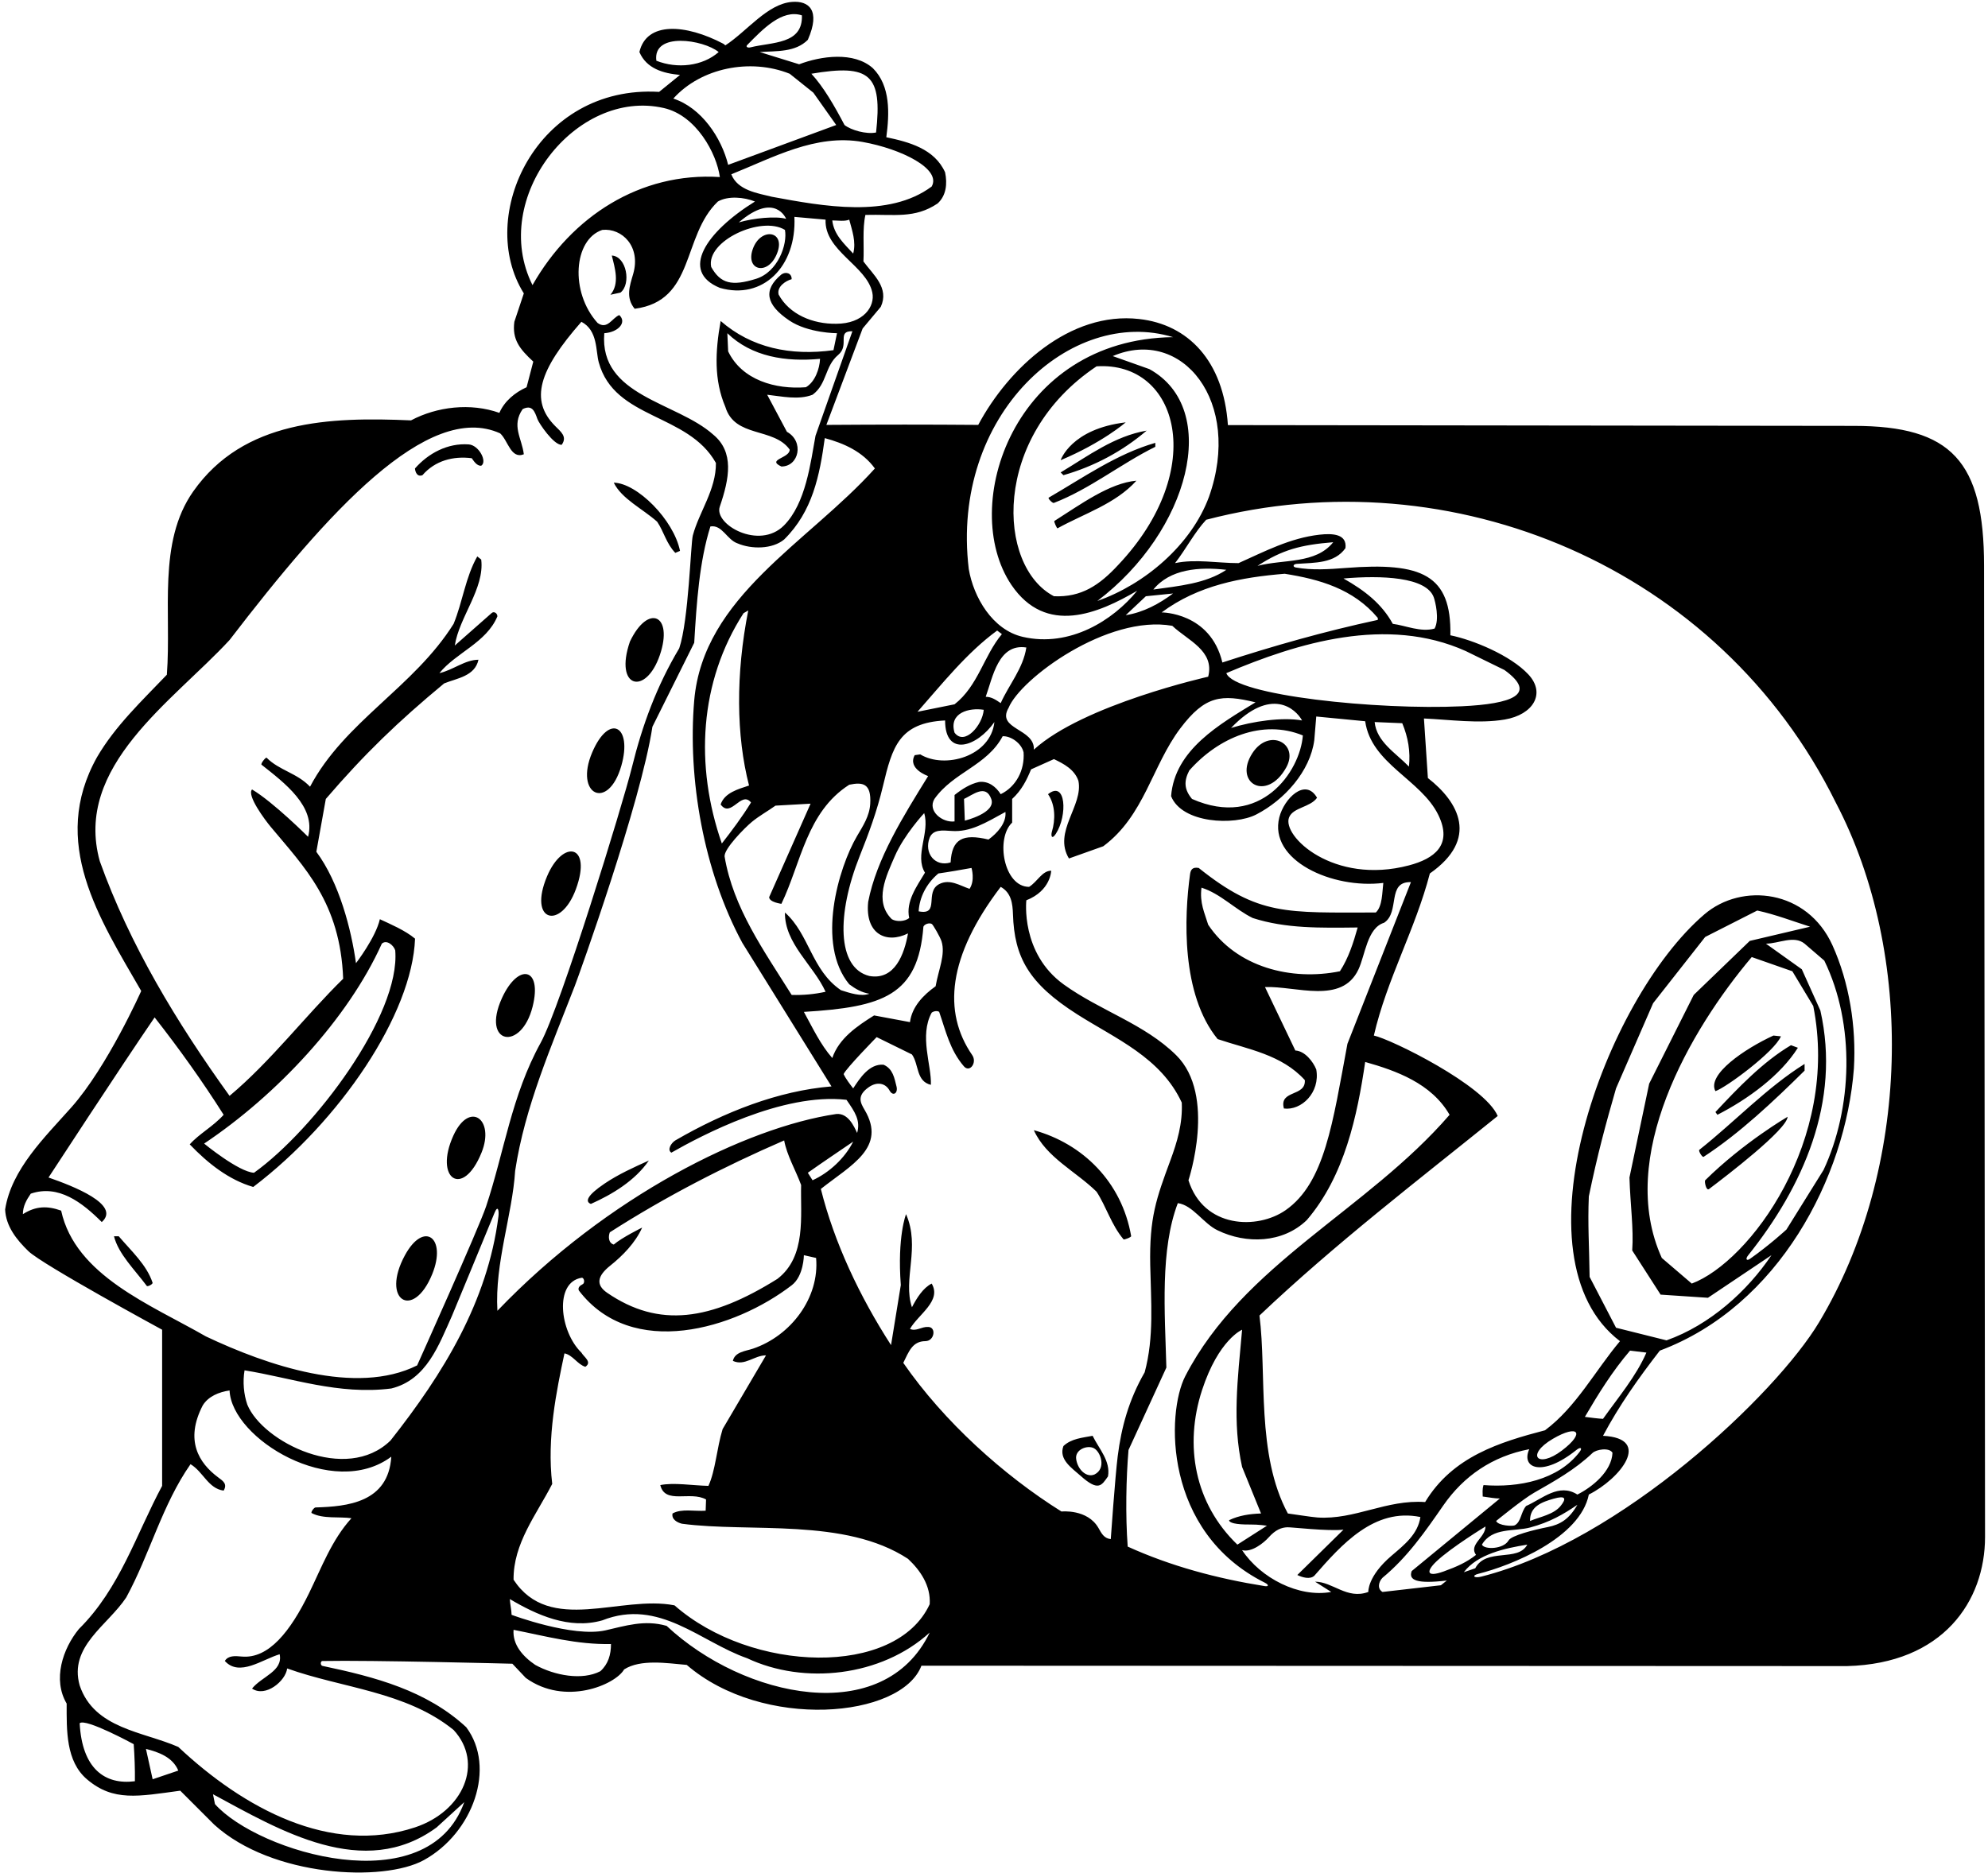 <?xml version="1.0" encoding="UTF-8"?>
<svg xmlns="http://www.w3.org/2000/svg" xmlns:xlink="http://www.w3.org/1999/xlink" width="504pt" height="475pt" viewBox="0 0 504 475" version="1.1">
<g id="surface1">
<path style=" stroke:none;fill-rule:nonzero;fill:rgb(0%,0%,0%);fill-opacity:1;" d="M 503 143.5 C 503 117 494.75 108 470 108 L 311.301 107.801 C 310.195 91.488 301.203 82.277 288.801 80.898 C 271.199 78.898 255.699 93.352 248 107.75 C 235.199 107.648 223.949 107.648 209.5 107.75 L 218.699 83.301 L 223.301 77.801 C 225.5 73 221.398 69.699 218.898 66.301 C 219.102 62.301 218.602 58.102 219.398 54.5 C 226.699 54.301 231.898 55.5 237.699 51.602 C 239.898 49.602 240.199 46.602 239.602 43.699 C 236.898 37.699 230.398 36 224.699 34.801 C 225.5 28.801 225.801 21.801 221.301 17.301 C 216.5 13 208.102 14.199 202.602 16.301 L 192.602 13.199 C 196.898 12.898 201.602 13.301 204.801 10.102 C 208.137 2.516 204.988 0.164 200.828 0.48 C 194.543 0.957 189.414 7.91 183.898 11.5 L 183.398 11.102 C 173.832 6.074 163.902 5.391 162.102 13.199 C 163.898 17.398 168.102 18.602 172.398 19 L 167.102 23.301 C 136.078 21.449 120.555 54.852 132.801 74.398 L 130.398 81.602 C 129.801 86.102 131.75 88.5 135.199 91.699 L 133.5 98.199 C 130.602 99.5 127.898 101.699 126.602 104.699 C 119.301 102.102 110.801 103.102 104.199 106.602 C 83.602 105.699 61.75 106.5 49 124.602 C 39.879 137.547 43.5 155.199 42.301 171.102 C 36 177.699 29.199 184.102 24.602 192 C 12.5 213.602 25.199 232.898 35.801 251.301 C 35.801 251.301 27.25 270.5 18.102 280.801 C 11.359 288.391 2.898 296.5 1.301 306.699 C 1.477 310.98 4.242 314.422 7.207 317.285 C 10.75 320.719 41.102 337.199 41.102 337.199 L 41.102 376.801 C 34.5 389.098 30.398 402.801 20 413.098 C 15.898 418.098 13.301 425.902 16.898 432 C 16.898 438.777 16.668 446.637 22.062 451.219 C 28.754 456.902 35.016 455.543 45.699 454.098 L 54.301 462.699 C 68.957 476.027 97.211 477.336 107.453 471.703 C 119.949 464.828 125.836 448.184 118.199 438 C 108.141 428.684 95.105 425.262 81.762 422.453 C 81.184 422.332 81.199 421.219 81.746 421.211 C 94.074 420.961 129.898 421.902 129.898 421.902 L 133.301 425.5 C 143.238 432.703 156 427.25 158.23 423.344 C 162.398 420.691 169 421.75 174.102 422.199 C 193.355 438.828 228.5 435.75 233.602 422.402 L 468.25 422.5 C 492.633 421.875 503.25 406 503.25 389.75 Z M 306.5 126 C 302 138.199 290.199 148.199 278.199 152.398 C 301.5 134.75 309.688 103.723 291.398 93.602 L 282.102 90.301 C 299.727 82.789 315.039 101.91 306.5 126 Z M 325.699 145.5 C 334.5 146.898 343.102 149.301 349.301 156.699 L 349.301 157.199 C 335.801 160.102 322.801 163.801 309.898 168 C 306.867 155.258 294.5 155.301 294.5 155.301 C 303.801 148.398 314.699 146.398 325.699 145.5 Z M 318.801 143.5 C 325.137 139.387 329.73 138.18 338 137.5 C 333.5 143.102 325.5 141.75 318.801 143.5 Z M 324.332 207.27 C 321.582 218.172 337.75 225.5 350.699 223.898 C 350.398 226.301 350.5 229.801 348.801 231.398 C 326.051 231.398 319.152 232.301 303.898 220.102 C 302.25 219.801 301.852 220.625 301.699 221.711 C 300.223 232.426 299.395 252.109 308.699 263.5 C 316.398 266.102 324.898 267.398 330.801 273.898 C 331.102 278.199 324.199 276.301 325.5 281.102 C 329.922 281.68 334.746 277.055 333.699 271.199 C 332.898 269.199 330.801 266.5 328.398 266.398 L 320.699 250.301 C 328.562 250.012 340.188 254.777 344.398 245.836 C 346.105 242.211 346.609 235.305 350.898 234 C 355 231.301 351.5 223.5 357.699 223.699 L 341.602 264.699 C 337.867 284.699 335.887 299.934 325.926 306.887 C 318.777 311.875 305.152 311.523 301.301 299.301 C 301.301 299.301 308.504 277.746 298.18 267.574 C 290.094 259.609 278.961 256.332 269.703 249.664 C 258.664 241.719 260.199 228.301 260.199 228.301 C 266.41 225.871 266.5 220.801 266.5 220.801 C 264.199 220.801 263 223.602 260.898 224.898 C 254.469 224.898 252.332 212.602 256.602 208.602 L 256.602 202.602 C 259 200.398 260.301 197.801 261.398 195.102 L 267.199 192.5 C 269.699 193.699 272.398 195.102 273.398 198 C 274.699 204.301 266.898 210.898 271 217.699 L 279.699 214.602 C 290.121 206.867 292.059 194.227 299.215 184.727 C 305.523 176.352 309.66 176.004 318.301 178.102 C 309.301 183.602 297.801 190.102 296.898 201.898 C 299.621 208.797 312.891 209.438 318.5 206.539 C 325.664 202.836 332.148 195.574 333.199 187.699 L 333.699 181.699 L 346.102 182.898 C 347.621 193.719 360.285 197.68 364.652 206.676 C 368.371 214.336 363.527 217.773 357.234 219.441 C 338.062 224.516 324.906 211.969 326.812 207.273 C 327.844 204.73 332.191 204.738 333.898 202.301 C 330.941 197.129 325.535 202.496 324.332 207.27 Z M 344.199 235.199 C 343.102 239.102 341.898 242.898 339.699 246.301 C 327.398 248.801 313.5 245.301 306.301 234.5 C 305.398 231.5 304.102 229 304.602 225.102 C 309.398 226.602 313.102 230.602 317.602 232.801 C 326 235.5 334.699 235.301 344.199 235.199 Z M 189.898 199.199 C 187.199 200.102 183.699 201 182.699 204 C 185.301 207.602 187.898 200.398 190.398 203.5 C 188.199 207.102 185.5 210.699 183 213.898 C 176.102 194.102 177.301 172.898 188.5 155.5 L 189.699 154.801 C 186.5 171 186.637 186.531 189.898 199.199 Z M 190.605 208.43 C 192.512 206.859 194.773 205.617 196.602 204.301 L 205.5 203.801 L 195 227.5 C 195 228.801 198.102 229.199 198.102 229.199 C 203.102 218.801 204.5 205.898 215.301 199 C 218.723 198.281 220.93 198.633 220.621 203.844 C 220.438 206.965 218.766 209.473 217.254 212.051 C 212.574 220.031 206.859 239.426 215.301 249.602 C 216.898 250.801 218.5 251.699 220.398 252 C 218.301 252.801 215.398 251.801 213.199 251.102 C 205.699 246 205.199 236.898 199 231.398 C 198.898 239.301 206.199 244.699 209.301 251.5 C 206.602 252.102 203.699 252.398 200.699 252.301 C 193.699 241.102 185.898 230.301 183.699 217.199 C 183.5 215.301 188.758 209.953 190.605 208.43 Z M 234.102 235 C 234.367 234.328 235.625 233.93 236.242 234.312 C 236.547 234.496 238.328 237.562 238.688 238.68 C 239.758 242.035 237.926 245.898 237.199 250.102 C 234.102 252.301 231.199 255.301 230.699 259.199 L 221.602 257.5 C 217.301 260.199 212.699 263.301 211 268.301 C 208 264.898 206 260.602 203.801 256.602 C 223.855 255.387 232.758 252.461 234.102 235 Z M 234.5 221.301 C 232.398 224.801 229.602 228.602 230.5 232.801 C 229.398 233.699 227.301 233.801 226.102 233.102 C 221.461 228.547 224.727 222.055 226.836 217.164 C 229.207 211.664 234.301 206.199 234.301 206.199 C 235.801 211.199 231.801 216.898 234.5 221.301 Z M 238.102 224.199 C 234.301 226.199 238.398 232.199 232.898 231.102 C 233.102 227.602 234.801 224.102 237.898 221.5 C 240.699 221.102 243.5 220.602 246.301 220.102 C 246.301 220.102 247.25 223.25 245.801 225.398 C 243.398 224.602 240.801 222.801 238.102 224.199 Z M 241 218.699 C 237.09 219.93 234.16 216.355 235.699 212.398 C 236.586 210.316 238.863 210.547 241.254 210.719 C 245.969 211.062 249.812 208.691 254.898 205.898 C 255.199 208.699 252.801 211.301 250.602 212.898 C 244.055 211.328 241.312 212.77 241 218.699 Z M 297.199 158.699 C 301.102 162.398 308 165 306.301 171.602 C 306.301 171.602 274.602 178.699 262.102 190.102 C 262.398 184.699 252.5 185 255.699 179.5 C 258.684 172.117 280.816 155.785 297.199 158.699 Z M 285.398 156 L 290.5 151.199 L 297.398 150.5 C 293.898 153.102 289.898 155.301 285.398 156 Z M 253.699 178.301 C 252.5 177.5 251.398 176.699 249.898 176.699 C 251.699 171.699 253.102 163.102 260.199 164.199 C 259.398 169.5 255.801 173.602 253.699 178.301 Z M 254.199 186.699 C 256.301 186.602 259 188.5 259.5 190.801 C 259.801 195.301 257.602 199.5 253.699 201.398 C 252.5 199.5 250.602 198 248.199 198.301 C 245.898 198.801 243.898 200.102 242 201.602 L 242 208.301 C 238.941 208.699 235.059 205.668 236.898 202.602 C 241.699 195.801 250.199 194.199 254.199 186.699 Z M 244.602 208.102 L 244.398 202.602 C 246.602 201.602 249.898 198.699 251.301 202.602 C 252.633 206.152 244.602 208.102 244.602 208.102 Z M 312.102 184.602 C 322.25 174 328.5 179.75 330.102 182.699 C 325.102 181.801 317.602 182.898 312.102 184.602 Z M 330.301 186.5 C 329.617 195.645 319.582 210.285 302.199 202.602 C 300.199 200.199 300.102 198.102 301.5 195.398 C 308.898 187 320.102 182.301 330.301 186.5 Z M 348.5 183.102 L 355.5 183.398 C 357 187 357.602 190.602 357.199 194.398 C 353.801 190.898 349 188.102 348.5 183.102 Z M 310.898 170.699 C 329 163 351.602 156.102 371.602 165.102 L 381.398 169.898 C 389.98 176.102 383.25 178.5 370.602 179.102 C 349.309 180.109 312.93 176.375 310.898 170.699 Z M 363.699 159.398 C 360.199 160.398 356.301 158.602 353.102 158.199 C 350.301 153.102 346 149.75 340.602 146.699 C 350.215 145.859 361.652 146.289 363.5 151.5 C 363.848 152.48 365 157 363.699 159.398 Z M 292.398 149.5 C 296.602 144.301 304 143.699 310.898 144.5 C 305.699 148 298.801 148.602 292.398 149.5 Z M 267.199 151.199 C 252.715 143.664 251.25 110.75 278 92.898 C 298.758 91.551 306.441 118.996 283.5 143.25 C 278.699 148.449 274.102 151.5 267.199 151.199 Z M 297.398 85.5 C 257 86 242.98 128.355 256.398 148.301 C 265.188 161.281 278.48 155.551 288.301 149.801 C 282.199 157.301 271.25 164.25 259.301 161.5 C 251.57 159.723 246.801 151.398 245.602 144.301 C 240.891 105.113 271.645 77.621 297.398 85.5 Z M 252.801 159.898 L 254 160.801 C 249.398 166.301 248 173.898 242 178.602 L 232.602 180.5 C 238.699 173.602 245.102 165.5 252.801 159.898 Z M 249.398 180 C 249.09 183.906 244.547 189.195 242 185.801 C 240.469 180.699 245.797 179.398 249.398 180 Z M 239.602 182.699 C 239.602 192.105 247.688 189.43 252.102 183.102 C 251.156 191.828 239.531 195.07 233.301 191.301 L 231.898 191.5 C 230 195 235.301 196.801 235.301 196.801 C 229 207 222.199 217.801 220.102 228.699 C 219.254 236.871 224.723 239.438 230.199 236.699 C 229.277 241.926 226.867 248.641 220.398 247.5 C 212.145 245.438 212.098 231.777 217.965 217.055 C 220.234 211.367 222.301 205.848 223.859 199.301 C 226.219 189.391 227.953 183.281 239.602 182.699 Z M 221.148 74.164 C 221.906 77.699 218.898 82.102 212 82.102 C 206 82.199 200.102 79.699 197.398 74.699 C 196.898 72.699 199.199 71.199 200.699 70.801 C 200.75 69.25 199.199 68.801 198.102 69.602 C 193.379 73.531 194.199 77.285 200.078 81.258 C 204.906 84.516 212.199 84.5 212.199 84.5 L 211.301 88.801 C 200.398 90.301 190.5 88.199 182.699 81.398 C 181.301 89.199 181 96.398 183.898 103.199 C 186.301 111.102 196.102 108.301 200.199 114 C 200.301 116.199 194.199 116.5 198.102 118.301 C 202.574 118.301 203.926 111.934 199.5 109.5 L 194.5 100.102 C 198.199 100.5 202.398 101.5 206 100.102 C 209.699 97.398 209.062 92.863 212.5 90 C 215.5 87.5 212 83.898 216.102 84 L 206.75 110.5 C 205.496 117.328 204.305 127.656 198.75 133.25 C 192.48 139.562 180.938 132.992 182.477 128.492 C 184.945 121.273 186.172 114.621 180.801 110.199 C 171.5 101.898 151.898 100.5 153.199 84.5 C 156.75 84.25 159 81.75 157 79.898 C 155.199 80.602 154 83.699 151.5 81.898 C 144.434 74.066 145.398 60.734 152.699 58.301 C 157.688 57.785 162.551 62.504 160.516 69.504 C 159.656 72.461 158.555 75.434 160.898 78.301 C 176.301 76.301 172.801 59.898 182 51.102 C 184.602 49.602 188.699 50 191.398 51.102 C 178.965 58.816 172.27 68.816 182.5 73 C 193.352 76.141 201.984 67.625 201.398 55 L 209.301 55.699 C 208.953 63.602 219.688 67.355 221.148 74.164 Z M 207.898 91 C 207.801 93.5 206.602 96.898 204.301 98.199 C 196.602 98.801 188.102 96.398 184.602 89.102 L 184.398 84.5 C 190.602 90.5 199.199 91.801 207.898 91 Z M 187.301 56.398 C 196.5 48.5 199.301 55.5 199.301 55.5 C 196.75 54.75 191 55.301 187.301 56.398 Z M 191.66 70.711 C 185.508 72.621 182.684 71.934 180.301 67.699 C 178.93 61.121 193.004 54.609 199 58.301 C 199.684 61.938 197.246 68.973 191.66 70.711 Z M 211 55.898 C 212.5 55.898 214.102 56.199 215.301 55.699 C 216 58.398 217.102 61.301 216.301 64.301 C 214 61.801 211.398 59.5 211 55.898 Z M 236.199 47.301 C 225.301 55.398 208.699 52.301 195.699 49.898 C 192.102 49 187 48.301 185.398 44.199 C 195.898 40 206.805 33.875 218.699 36 C 228.5 37.75 238.746 42.844 236.199 47.301 Z M 222.102 33.602 C 219.602 34.102 215.75 33 214.102 31.699 C 211.5 26.75 208.75 22 205.699 18.699 C 220.543 16.188 223.738 18.863 222.102 33.602 Z M 189.426 11.422 C 193.363 7.418 198.25 2.25 203.301 3.898 C 203.562 11.309 195.738 10.629 190.254 12.012 C 189.52 12.195 189.008 11.844 189.426 11.422 Z M 166.398 15.398 C 165.418 8.016 178.352 10.051 182.199 13.199 C 178.102 16.801 171.699 17.5 166.398 15.398 Z M 200.199 18.699 L 206.199 23.5 L 212 31.699 L 184.602 41.801 C 182.898 34.898 177.801 27.301 170.699 25 C 177.699 17.199 190.199 14.699 200.199 18.699 Z M 135 72.301 C 123.988 50.277 146.047 22.289 168.301 27.398 C 176.531 29.285 181.672 38.883 182.5 44.898 C 162.301 43.602 144.898 54.898 135 72.301 Z M 15.5 307 C 12 305.75 9.102 305.801 5.801 307.898 C 5.801 305.898 6.699 304.301 7.801 302.699 C 14.801 300.301 20.801 304.898 25.801 309.898 C 30.75 305.5 18.5 300.75 12.301 298.602 C 12.301 298.602 30.5 270.699 39.199 258 C 45.398 265.898 51.398 274.301 56.699 282.699 C 54 285.699 50.5 287.5 48.102 290.199 C 52.699 295 58 299.199 64.199 301 C 86.25 284.25 104.508 257.141 105.223 238.031 C 102.703 235.918 98.914 234.32 96.301 233.102 C 95.25 237.75 90.25 244.25 90.25 244.25 C 89.051 235.648 86 223.801 80.199 216 L 82.602 202.602 C 92.398 191.199 100.898 183 112.602 173.301 C 115.801 172 120.398 171.5 121.301 167.301 C 117.898 167.301 114.898 169.898 111.398 170.699 C 115.602 165.5 123.301 163 126.102 156.301 C 126.102 155.5 125.199 154.898 124.602 155.5 L 115.301 163.699 C 116.398 156.5 122.898 149.199 122 141.898 L 121 141.102 C 118 146.398 117.301 152.602 115 158.199 C 104.898 174.301 87.301 183 78.602 199.5 C 75.312 196.023 70.785 195.371 67.598 192.152 C 67.391 191.945 65.996 193.68 66.309 193.926 C 72.02 198.453 80.188 204.52 78.102 212.199 C 78.102 212.199 69.301 203.398 63.898 200.199 C 62.5 201.699 67.238 208 68.621 209.66 C 77.191 219.945 86.277 228.891 87 248.199 C 77.5 257.5 68.602 269.199 58.199 277.898 C 44.801 259.301 32.898 239.602 25.301 218.398 C 18.602 194.301 43.801 177.898 58.199 162.301 C 83.043 129.922 108.488 101.578 126.801 109.898 C 128.801 111.699 129.5 116.5 132.801 115.199 C 132.301 111.102 129.602 107.949 132.5 103.75 C 134.922 102.539 135.559 104.312 136.242 106.254 C 136.633 107.355 140.398 112.898 142.398 112.801 C 143.879 110.742 142.215 109.512 140.73 108.02 C 134.254 101.488 136.59 93.902 147.398 81.602 C 151.602 83.801 151 89 151.801 91.898 C 155.812 106.453 174.398 104.699 181.5 117.398 C 181.574 124.172 177.223 129.832 175.645 135.789 C 175.105 137.84 174.602 157.301 172.199 164.398 C 166.48 173.984 162.84 183.895 160.227 194.492 C 157.887 203.992 142.074 255.359 137.086 264.41 C 129.656 277.891 127.832 292.113 123.242 305.91 C 121.391 311.469 105.75 346.25 105.75 346.25 C 90.25 354 67.602 346.199 52.199 338.898 C 38.301 330.898 19.102 323.5 15.5 307 Z M 96.801 239.301 C 98 238.199 99.801 239.699 100.199 241 C 101.566 257.395 79.699 286.438 64.398 297.398 C 60.5 297.199 51.75 290 51.75 290 C 70.148 277.699 88.199 258.398 96.801 239.301 Z M 126.359 308.512 C 123.598 330.074 112.395 348.344 99 365.301 C 87.746 376.277 66.586 365.688 62.699 356.199 C 61.801 353.602 61.5 350.398 62 347.5 C 73.898 349.398 85.801 353.801 99.199 352.102 C 108.156 349.902 111.254 341.074 114.586 333.676 C 114.945 332.871 122.234 315.184 125.379 307.551 C 126.246 305.441 126.547 307.059 126.359 308.512 Z M 34.199 451.699 C 26.562 452.68 20.805 448.488 20.199 437 C 21.602 435.598 33.898 442.301 33.898 442.301 C 34.102 445.098 34.25 448.75 34.199 451.699 Z M 38.699 451.199 L 37 443.5 C 40.199 444.301 43.801 445.598 45.199 449 Z M 54.5 457.5 L 54 455 C 70.902 464.098 92.199 477 110.699 463.402 L 117.699 457 C 108.5 482.75 65.406 469.754 54.5 457.5 Z M 79.992 382.27 C 79.59 382.281 78.703 383.531 79.027 383.703 C 81.918 385.234 85.953 384.551 89.102 385 C 84.102 390.5 81.523 397.523 78.336 404.039 C 73.625 413.668 68.125 420.719 61.266 420.078 C 59.629 419.926 57.871 419.77 57 421.199 C 60.699 425.301 66.5 420.801 70.898 419.5 C 71.801 423.801 66.398 425.098 63.898 428.199 C 67.305 430.531 72.426 426.27 72.801 423.098 C 86.699 428.098 102.898 428.902 115 438.699 C 122.738 447.109 117.488 459.332 105.199 463.402 C 83.75 470.5 61.801 458.598 45.199 443 C 36.301 439.098 23.898 438.402 20.199 427.402 C 17.398 417.5 27.301 412.199 32 405.098 C 38 394.098 41.102 381.598 48.301 371.301 C 51.5 373.199 52.801 377.5 56.699 378 C 57.711 376.297 56.531 375.547 55.32 374.652 C 50.406 371.004 46.809 365.258 51.398 356.398 C 52.801 354.102 55.5 353 58.199 352.602 C 58.719 364.891 84.414 380.441 99.199 369.398 C 98.473 381.043 88.039 382.035 79.992 382.27 Z M 126.102 332.398 C 125.398 320.301 129.898 308.102 130.602 296.898 C 133.051 280.68 139.781 265.383 145.734 249.992 C 146.824 247.168 162.5 203.5 165.398 184.301 L 176 163 C 176.602 152.801 177.301 142.398 180.102 133.5 C 183.102 133 184.301 136.898 187 137.801 C 190.5 139.301 195.801 139.301 198.801 136.801 C 206 129.699 207.801 120.602 209.102 111.102 C 213.898 112.398 218.699 114.5 221.801 118.801 C 204.801 137.699 178.301 151.199 176 177.602 C 174.301 197.5 178.398 221 188.199 239.102 L 210.801 275.5 C 197.301 276.602 183.602 282 171.199 289.199 C 170.102 289.898 169.102 291.602 170.199 292.301 C 177.75 288 198.379 277.027 214.602 278.898 C 216.75 282 218.199 284.102 217.301 287.301 C 216.5 285.602 215 282.199 212 282.5 C 189.238 285.863 153.996 303.27 126.102 332.398 Z M 216.301 289.5 C 214.199 293.699 210.199 297.398 206 299.301 L 204.801 297.398 C 208.602 294.699 212.5 292.102 216.301 289.5 Z M 155.602 315.602 C 154.199 315.199 154.199 313.5 154.602 312.5 C 168.801 303.398 183.602 295.801 198.801 289.199 C 199.5 293 201.699 296.699 203.102 300.5 C 202.898 308.301 204.5 318.602 197.102 324.301 C 180.16 334.906 167.082 336.848 153.938 327.844 C 151.016 325.844 151.383 323.602 154.711 320.949 C 157.84 318.453 161.078 315.172 162.801 311.301 C 162.801 311.301 157.699 313.801 155.602 315.602 Z M 152.199 423.801 C 147.602 426.199 140.602 424.902 135.699 422.199 C 132.602 420.098 129.898 417.098 130.199 413.301 C 138.301 414.902 146.301 417.098 154.898 416.902 C 154.898 419.598 154.199 422 152.199 423.801 Z M 169 412.301 C 163.395 410.676 158.484 412.316 153.488 413.438 C 145.18 415.305 129.699 409.5 129.699 409.5 C 129.699 408.402 129.301 406.699 129.25 405.5 C 136 409.5 144.301 413.301 152.699 410.902 C 167.102 405.199 177.602 416.402 189.398 420.5 C 203.801 427.301 223.398 425.199 235.699 414 C 224.035 438.246 188.566 430.621 169 412.301 Z M 235.699 406.801 C 227.16 425.375 190.5 424.25 171 407.098 C 157.301 404.402 139.398 414.598 130.199 400.598 C 130.102 391.402 136 384.098 140 376.301 C 138.602 364.602 141.102 352.602 143.102 343.199 C 145.199 343.602 146.398 346 148.398 346.602 C 150.199 345.398 148 344.102 147.398 343 C 141.879 337.668 140.465 325.133 147.465 324.027 C 148.051 323.934 148.402 325.309 147.707 325.664 C 146.996 326.027 146.445 326.543 146.75 327.25 C 160.191 344.891 186.297 337.035 200.738 325.91 C 203.77 323.574 203.801 318.301 203.801 318.301 L 206.898 319 C 207.801 329.102 200.5 338.75 190.898 342 C 189.031 342.633 186.301 342.801 185.801 345.102 C 188.801 346.5 191.199 343.699 194.199 343.699 L 183.199 362.398 C 181.699 367.301 181.398 372.898 179.602 376.801 C 175.5 376.699 170.801 375.902 167.398 376.598 C 168.602 381.598 175 378 179 380.25 L 178.898 383.098 C 176.102 383.301 172.801 382.5 170.5 383.801 C 170.199 385.301 171.699 386.098 172.898 386.402 C 190.199 388.699 214.199 384.801 230.199 395.301 C 233.301 398.199 236 402.098 235.699 406.801 Z M 281.602 390.301 C 279.84 390.109 279.227 388.777 278.488 387.488 C 275.695 382.594 269.102 383.301 269.102 383.301 C 254.398 374.102 239.301 360.5 229 345.602 C 230.406 342.781 231.277 340.117 234.625 340.094 C 236.922 340.078 237.43 336.5 235.301 336.5 C 233.602 336.398 232.301 337.699 230.699 337 C 232.801 333.301 238.801 329.898 236.199 325.5 C 234 326.602 232.398 329.199 231.199 331.5 C 228.801 324.398 233.398 316.301 229.699 307.898 C 229.699 307.898 227.445 313.562 228.375 325.875 L 225.898 341.102 C 217.898 328.699 211.5 315.102 208.102 301.5 C 215.73 295.453 224.867 291.031 219.199 281.453 C 218.117 279.629 217.223 277.918 220.102 275.801 C 222.375 274.125 224.52 274.73 225.496 276.5 C 226.43 278.188 227.695 277.156 227.293 275.551 C 226.746 273.379 226.379 271.031 224 270 C 220.398 269.699 218 273.398 216.301 276 C 215.625 275.125 214.422 273.594 213.875 272.375 C 214.52 270.891 222.25 263 222.25 263 L 231.199 267.398 C 233 269.898 232.199 274.199 236 275.102 C 236.199 270.102 233 262.699 236.199 256.801 C 236.699 256.398 237.625 256.25 238.102 256.602 C 239.816 261.555 240.805 266.238 244.355 270.391 C 245.84 272.125 247.785 269.469 246.477 267.562 C 238.965 256.641 240.258 242.562 253.699 224.898 C 256.383 226.391 256.719 229.121 256.809 231.867 C 257.16 242.719 260.77 249.383 273.105 257.227 C 282.855 263.426 294.305 268.156 299.602 279.602 C 299.852 284.898 298.426 289.625 296.715 294.262 C 293.16 303.879 291.363 308.75 291.609 320.871 C 291.797 330.035 292.609 339.113 290.199 348 C 286.141 355.062 284.297 361.918 283.363 369.281 C 282.711 374.426 281.602 390.301 281.602 390.301 Z M 320.629 402.219 C 308.48 400.277 296.852 397.168 285.898 392.199 C 285.301 384.301 285.5 374.75 286.102 367.699 L 295.699 346.801 C 295.301 332.602 294.102 316.898 298.602 305.102 C 302.398 305.602 305.102 310.301 308.699 312 C 315.898 315.5 325.199 315.301 331.301 309.398 C 340.898 298.199 344.102 282.898 346.102 269.301 C 353.898 271.5 362.898 274.699 367.5 282.699 C 346.582 306.926 315.156 320.551 300.484 348.992 C 295.707 358.254 294.867 388.48 320.691 401.367 C 321.695 401.871 321.684 402.391 320.629 402.219 Z M 316.996 386.598 C 319.051 386.574 321.199 386.902 321.199 386.902 L 313.699 391.699 C 302.898 381.301 300.148 366.602 304.75 352.5 C 308.934 339.707 314.898 337.199 314.898 337.199 C 313.75 350 312.398 360.602 314.898 372 L 319.699 383.801 C 316.801 383.902 314.102 384.301 311.602 385.5 C 311.602 386.137 313.16 386.641 316.996 386.598 Z M 333.398 401.098 L 337.5 403.699 C 329.301 405.199 319.602 400.199 314.898 393.098 C 317.309 393.758 320.414 391.234 321.625 389.875 C 323.375 387.906 324.898 387.348 326.379 387.297 C 327.383 387.258 336.688 388.348 340.602 387.902 L 328.898 399.402 C 330.125 400 332.102 400.598 333.199 399.598 C 340.102 391.699 348.398 382.301 360.102 384.699 C 359.461 389.047 356.066 391.715 352.781 394.516 C 346.637 399.75 346.898 403.699 346.898 403.699 C 341.5 405.699 337.898 401.098 333.398 401.098 Z M 365.301 402 L 350.5 403.699 C 349.102 402.902 349.5 401.098 350.5 400.098 C 356.867 394.848 361.398 388.266 365.906 381.762 C 371.098 374.277 378.367 369.285 387.699 367.5 C 385.539 372.246 390.867 374.742 399.656 367.695 C 400.688 366.867 401.246 367.152 400.473 368.172 C 395.031 375.32 385.031 377.301 376.102 376.598 C 375.75 377.75 375.898 378.598 375.898 379.5 C 377.75 379.75 379 380 380.25 380 L 357.898 398.402 C 357.016 400.758 359.254 401.695 366.801 400.801 Z M 393.676 364.871 C 400.074 361.121 402.004 363.258 395.996 367.824 C 389.793 372.535 386.711 368.957 393.676 364.871 Z M 443.16 318.383 C 457.066 300.973 466.742 279.434 461.5 256.25 L 456.801 245.801 L 447.699 239.301 C 450.898 239.301 454.801 237.102 457.5 239.301 L 462.5 243.602 C 470.398 259.801 469.602 281.102 462.301 296.699 L 452.898 311.801 C 452.898 311.801 448.633 315.734 443.66 319.227 C 442.789 319.84 442.453 319.27 443.16 318.383 Z M 428.898 325.5 L 421.301 319 C 409.703 293.461 428.461 261.242 444.102 242.699 L 454.398 246.301 L 459.699 255.102 C 466.484 289.191 443.547 320.008 428.898 325.5 Z M 443.602 238.602 L 429.398 252.301 L 418.102 274.801 L 413.102 298.602 C 413.301 305.398 414.199 311.602 413.801 317.102 L 421 328.301 L 433 329.102 L 449.102 318.301 C 443 327.398 433.5 336 422.5 339.898 L 409.699 336.699 L 403 323.801 C 402.898 315.801 402.5 310.5 402.801 303.398 C 405 292.75 407.102 285 409.699 276 L 419.102 254.398 L 432.301 237.602 L 445.5 230.898 C 450.102 231.898 454.5 233.602 458.898 235 Z M 417.398 343 C 414.801 349 410.301 354.301 406.398 359.801 C 405.25 359.75 403.25 359.5 401.801 359.301 C 405.199 353.5 408.75 347.75 413.25 342.5 Z M 403.727 368.465 C 404.672 367.562 407.953 366.988 408.801 368.398 C 408.602 373.102 403.699 377.098 399.898 379 C 395.199 376 391 380.098 386.898 381.902 C 385.551 383.477 385.664 385.895 384.031 386.793 C 383.488 387.094 379.801 386.902 379.301 385.699 C 379.301 385.699 386.031 380.195 388.891 378.559 C 394.047 375.605 399.254 372.734 403.727 368.465 Z M 374.199 394.301 C 371.867 396.164 369.305 397.309 366 398.5 C 361.609 400.082 361.5 398.477 364.188 395.934 C 367.949 392.375 376.602 387.098 376.602 387.098 C 376.602 389.902 372.301 391.699 374.199 394.301 Z M 387.957 387.344 C 392.953 386 396.375 384 399.898 381.598 C 397.824 385.23 395.562 386.617 392.375 387.25 C 388.883 387.941 383.164 389.371 382.445 390.648 C 381.176 392.883 376.305 393.027 375.699 391.699 C 378.297 387.262 383.91 388.434 387.957 387.344 Z M 387.898 385.699 C 387.812 381.957 390.988 380.883 393.855 380.059 C 397.012 379.152 397.121 380.051 395.684 381.848 C 393.902 384.078 390.512 384.605 387.898 385.699 Z M 387.199 391.699 C 384.801 396.199 376.801 392.402 374 397.699 L 371.102 398.699 C 374.602 394.098 381.5 392.625 387.199 391.699 Z M 461.176 335.305 C 450.223 353.598 410.895 390.895 375.516 399.816 C 373.652 400.285 373.051 399.535 374.773 399.102 C 383.16 397.008 400.594 390.027 402.801 379 C 410.75 375 419.016 364.734 406.398 364.102 C 410.5 356.398 415.301 349.602 420.801 342.5 C 451 331.199 467.898 298.5 470 271 C 470.645 260.352 468.816 249.121 464.57 239.719 C 458.184 225.57 441.598 223.746 432.121 231.848 C 406.727 253.559 383.105 319.129 410.699 340.102 C 404.398 347.602 399.602 356.801 391.699 362.699 C 380.301 365.699 368.301 369.301 361.301 380.902 C 351.488 380.211 343.453 385.449 334.012 384.816 C 332.484 384.715 327.398 383.902 326.5 383.801 C 318.398 368.801 321.199 348.5 319.301 333.602 C 338.602 315.301 359.398 299.398 379.699 283 C 376.398 275.199 352.602 263.5 348.301 262.602 C 351.602 248.301 358.801 235.699 362.5 221.5 C 375 212.75 369.875 203.434 362 197.301 L 361 182.199 C 367.469 182.484 374.945 183.578 381.492 182.461 C 388.695 181.234 391.973 175.852 387.473 171.027 C 382.922 166.145 373.379 162.25 367.699 161.102 C 368 145.75 360.445 142.527 341.27 144.02 C 336.941 144.355 332.617 144.656 328.516 143.906 C 327.668 143.754 327.809 143.059 328.75 142.992 C 333.348 142.668 338.359 142.902 341.102 139 C 341.527 135.453 337.965 135.199 334.512 135.59 C 327.031 136.441 320.594 139.859 314 142.801 C 308.602 142.801 303.102 141.699 297.898 142.801 C 300.699 139.199 302.898 134.898 305.801 131.801 C 368.199 115.5 435.898 143.801 465.398 203.5 C 485.57 241.988 484.426 296.48 461.176 335.305 Z M 197.164 63.805 C 195.059 70.078 188.871 68.789 190.84 63.176 C 192.762 57.676 198.969 58.414 197.164 63.805 Z M 157.301 74.199 L 154.75 74.75 C 157.148 71.949 155.898 68 155.102 64.801 C 158.852 64.996 160.082 72.035 157.301 74.199 Z M 285.398 107.102 C 285.398 107.102 279.5 112.25 268.898 116.699 C 268.898 116.699 271.5 108.75 285.398 107.102 Z M 269.602 120.5 L 268.898 119.801 C 275.898 115.602 282.5 110.602 290.699 109.199 C 284.5 114.5 277.301 118.301 269.602 120.5 Z M 292.898 113.301 C 284.109 117.645 276.254 124.047 267.168 127.539 C 266.848 127.664 265.578 126.367 265.867 126.199 C 274.656 121.102 283.121 115.109 292.898 112.301 Z M 122 118.102 C 120.898 118.199 120.102 116.898 119.602 116.199 C 114.898 115.602 110.301 116.801 107.102 120.5 C 105.801 121 105.301 119.801 105.199 118.801 C 108.594 114.934 113.504 112.312 118.832 112.695 C 121.41 112.883 123.617 117.07 122 118.102 Z M 268.098 133.977 C 267.965 134.051 267.113 132.238 267.316 132.109 C 273.926 127.93 281.25 122.5 288.102 121.898 C 282.805 127.785 274.91 130.207 268.098 133.977 Z M 155.602 122.398 C 161.5 122.5 170.801 131.801 172.398 139.699 L 171.199 140.199 C 168.898 137.801 168.301 134.801 166.602 132.301 C 162.898 129 157.602 126.5 155.602 122.398 Z M 167.293 166.094 C 163.734 176.562 155.629 174.508 159.699 162.699 C 164.324 152.992 170.762 155.879 167.293 166.094 Z M 150.125 190.824 C 154.426 180.719 160.418 184.066 157.523 194.184 C 154.207 205.773 145.543 201.594 150.125 190.824 Z M 326.09 194.613 C 321.172 203.492 312.594 198.59 317.5 191 C 321.715 184.48 329.465 188.508 326.09 194.613 Z M 267.672 211.449 C 266.633 213.047 266.383 211.898 266.684 210.891 C 267.594 207.867 267.574 204.102 265.699 201.398 C 270.25 197.75 270.695 206.797 267.672 211.449 Z M 138.684 222.234 C 142.672 212.758 150.219 214.035 145.996 225.496 C 142.156 235.922 133.832 233.77 138.684 222.234 Z M 127.242 253.133 C 131.328 244.133 137.547 245.23 135.031 255.258 C 132.145 266.773 121.941 264.816 127.242 253.133 Z M 434.898 276.699 C 432.648 272.52 442.32 265.949 449.602 262.602 L 451.5 262.801 C 449.898 266.699 437.602 275.801 434.898 276.699 Z M 454.051 265.051 L 455.801 265.699 C 451.398 272.699 443.199 278.699 435.398 282.699 L 434.898 282 C 440.602 275.898 446.949 269.25 454.051 265.051 Z M 430.816 291.582 C 439.762 284.496 448.023 275.699 457.5 269.801 L 457.5 271.5 C 449.59 279.312 441.027 287.406 431.906 293.355 C 431.57 293.574 430.512 291.824 430.816 291.582 Z M 114.938 287.973 C 119.012 279.031 125.512 283.816 122.082 292.281 C 117.312 304.066 109.965 298.898 114.938 287.973 Z M 432.301 299.301 C 442.043 289.684 453.199 283.199 453.199 283.199 C 453.027 286.453 437.676 298.215 433.27 301.527 C 432.531 302.082 432.066 299.531 432.301 299.301 Z M 286.77 313.453 C 286.824 313.766 284.965 314.43 284.848 314.293 C 281.715 310.57 280.508 306.059 278 302.199 C 272.699 297 265.199 293.5 262.102 286.602 C 274.504 290.023 284.398 299.738 286.77 313.453 Z M 153.266 300.148 C 156.789 297.77 160.703 296.004 164.5 294.301 C 161 299.398 155.199 302.898 149.801 305.301 C 148.297 304.734 148.758 303.195 153.266 300.148 Z M 30.102 313.5 C 33.336 317.293 37.172 320.742 38.68 325.273 C 38.801 325.645 37.414 326.359 37.215 326.094 C 34.148 321.98 30.027 318.004 28.898 313.5 Z M 102.66 318.316 C 107.488 309.449 113.348 313.887 109.566 323.129 C 104.746 334.914 96.461 329.711 102.66 318.316 Z M 269.602 366.699 C 268.336 370.074 271.695 372.238 273.977 374.273 C 278.516 378.324 279.285 376.664 280.898 374.398 C 281.602 370.5 278.602 367.398 277 364.102 C 274.398 364.602 271.602 364.801 269.602 366.699 Z M 277.5 373.898 C 275.488 374.785 273.223 372.73 272.832 370.008 C 272.477 367.539 275.746 366.363 277.363 367.27 C 279.105 368.246 280.473 372.41 277.5 373.898 "/>
</g>
</svg>
